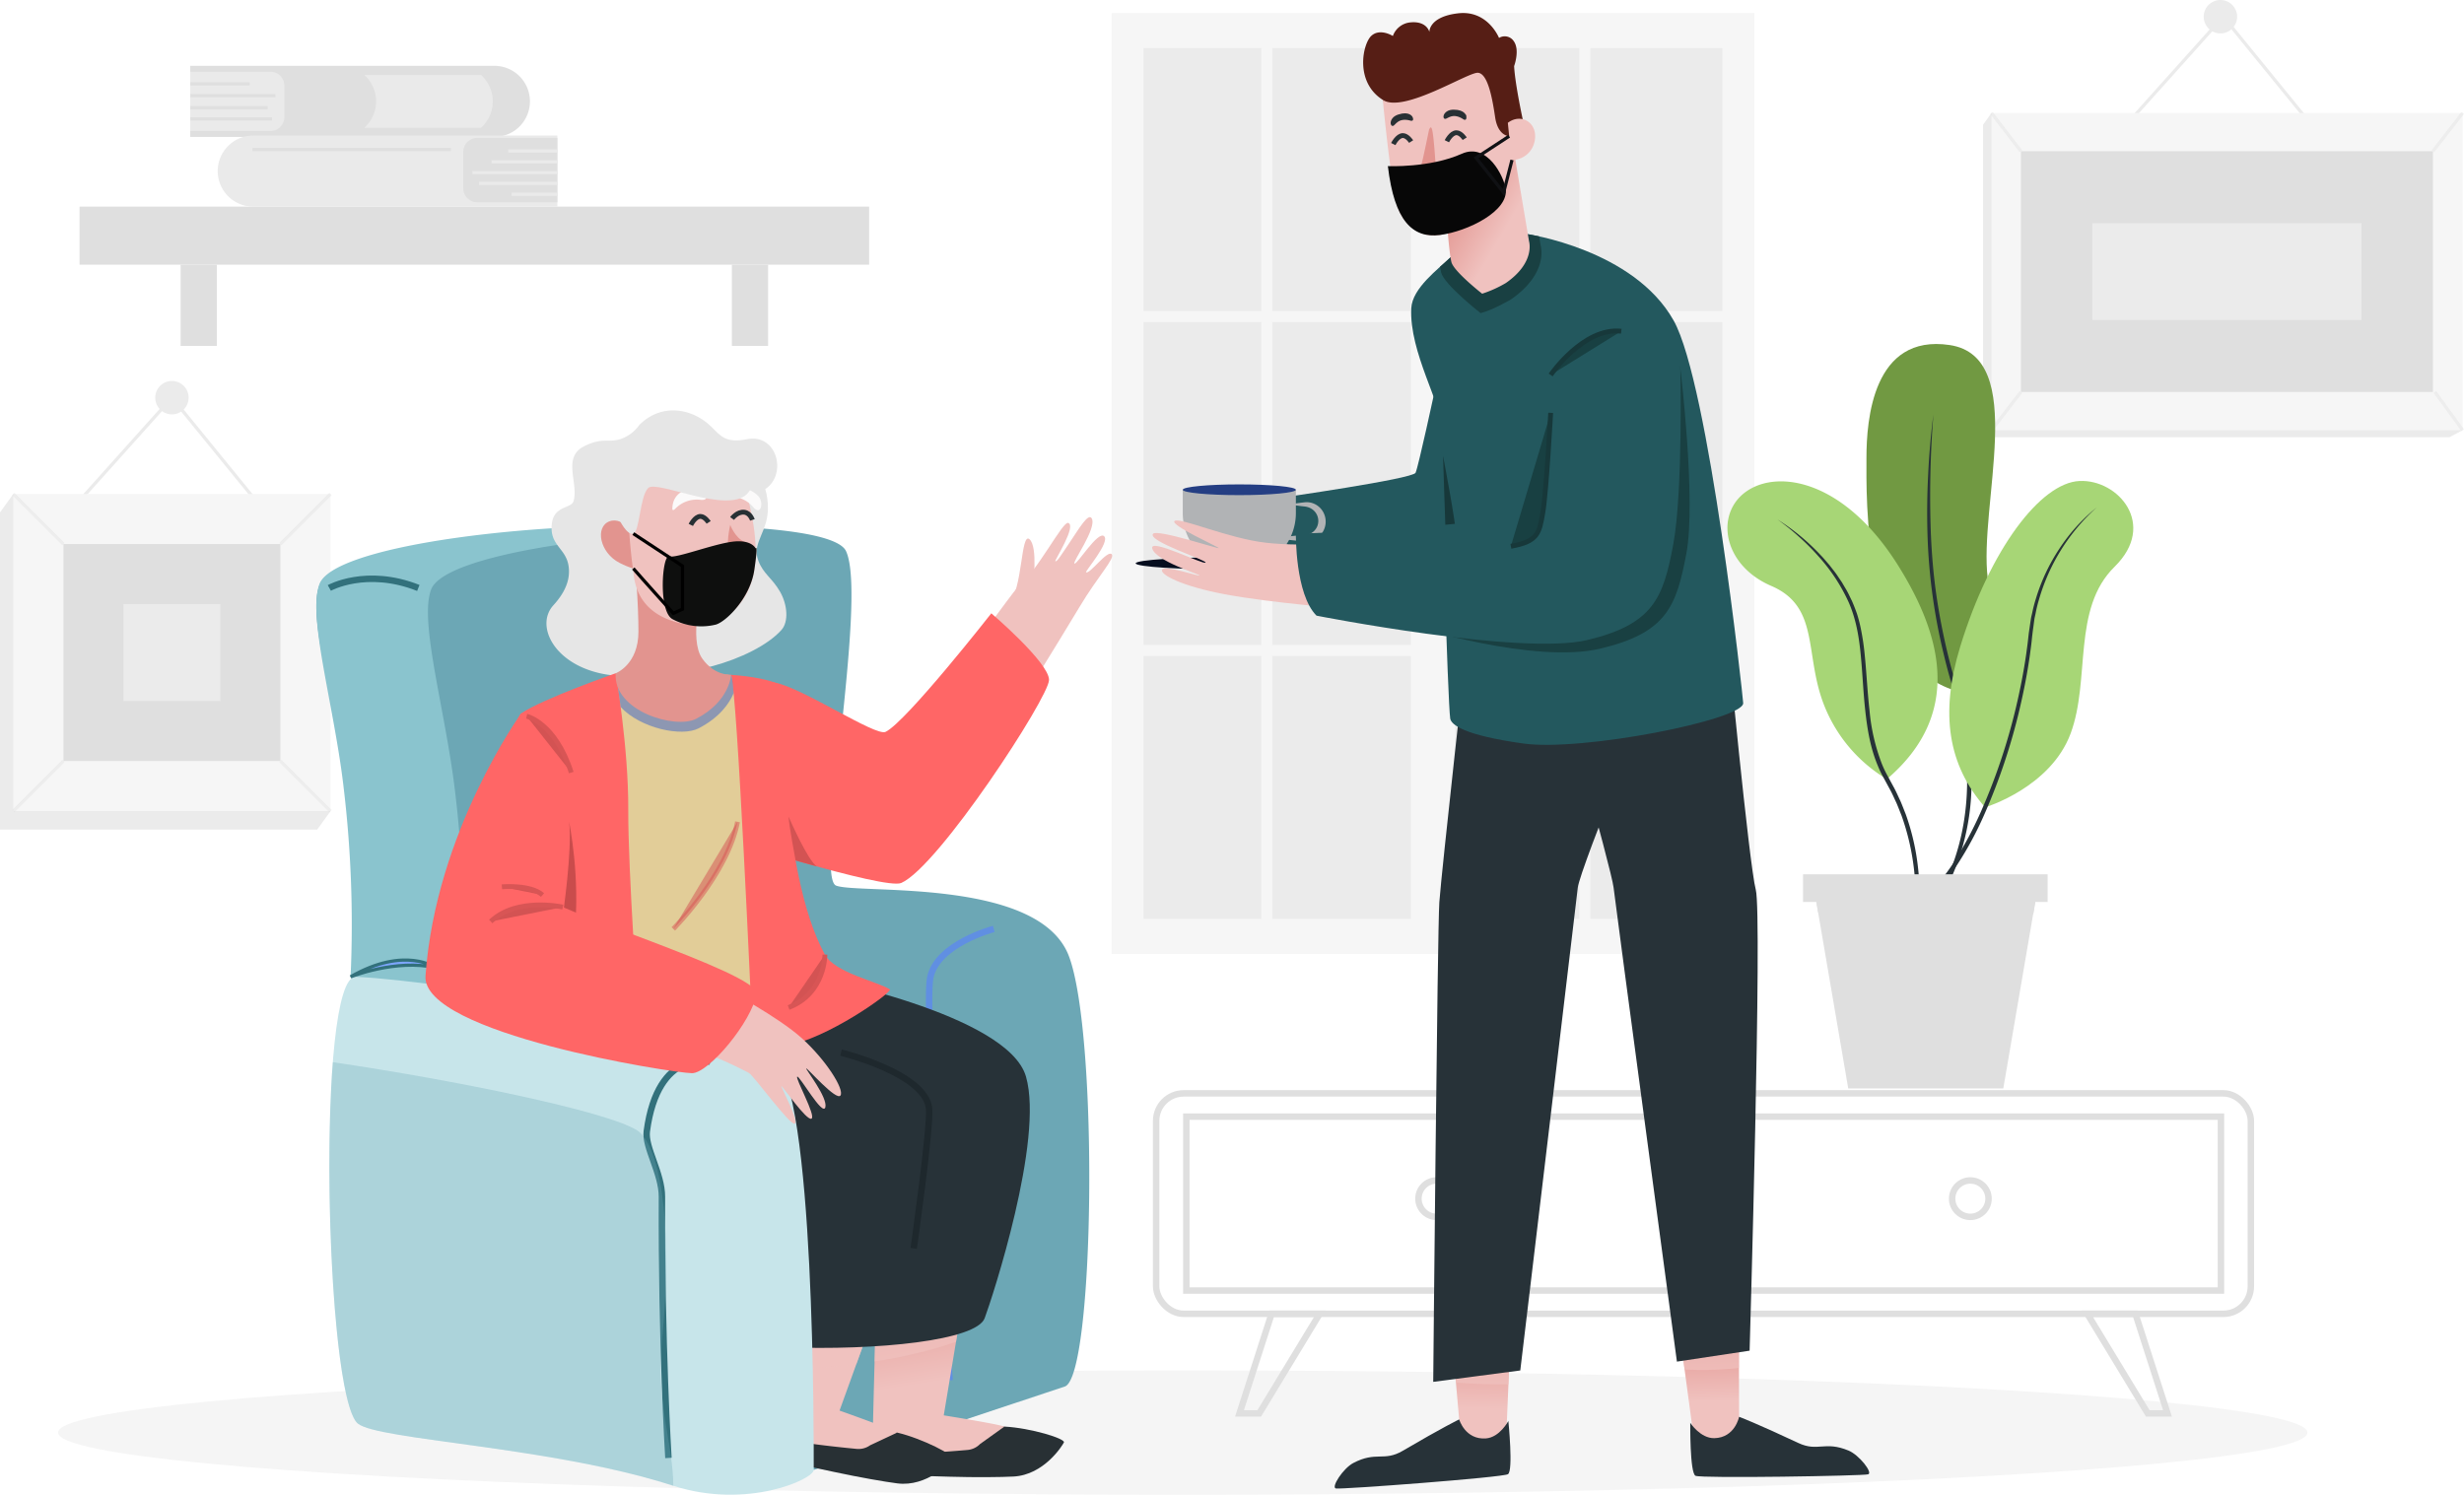 <svg xmlns="http://www.w3.org/2000/svg" xmlns:xlink="http://www.w3.org/1999/xlink" width="763.821" height="463.401" viewBox="0 0 763.821 463.401">
    <defs>
        <linearGradient id="prefix__linear-gradient" x1=".39" x2=".463" y1="-.054" y2=".59" gradientUnits="objectBoundingBox">
            <stop offset="0" stop-color="#e2948f"/>
            <stop offset="1" stop-color="#f0c2bf"/>
        </linearGradient>
        <linearGradient id="prefix__linear-gradient-2" x1="10.633" x2="11.511" y1=".596" y2=".415" xlink:href="#prefix__linear-gradient"/>
        <linearGradient id="prefix__linear-gradient-3" x1="3.823" x2="4.097" y1=".232" y2=".561" xlink:href="#prefix__linear-gradient"/>
        <linearGradient id="prefix__linear-gradient-5" x1=".506" x2=".5" y1="-.036" y2=".511" xlink:href="#prefix__linear-gradient"/>
        <linearGradient id="prefix__linear-gradient-6" x1=".486" x2=".5" y1="-.028" y2=".496" xlink:href="#prefix__linear-gradient"/>
        <linearGradient id="prefix__linear-gradient-7" x1=".308" x2=".741" y1=".048" y2=".445" xlink:href="#prefix__linear-gradient"/>
        <style>
            .prefix__cls-1,.prefix__cls-30,.prefix__cls-33,.prefix__cls-5,.prefix__cls-56,.prefix__cls-57,.prefix__cls-7{fill:none}.prefix__cls-1{stroke:#ebebeb}.prefix__cls-1,.prefix__cls-30,.prefix__cls-33,.prefix__cls-36,.prefix__cls-5,.prefix__cls-50,.prefix__cls-54,.prefix__cls-56,.prefix__cls-57,.prefix__cls-7{stroke-miterlimit:10}.prefix__cls-2{fill:#ebebeb}.prefix__cls-3{fill:#f6f6f6}.prefix__cls-4{fill:#dfdfdf}.prefix__cls-5,.prefix__cls-56,.prefix__cls-7{stroke:#dfdfdf}.prefix__cls-5{opacity:.4}.prefix__cls-33,.prefix__cls-7{stroke-width:2px}.prefix__cls-9{fill:#273238}.prefix__cls-10{fill:#a7d676}.prefix__cls-17{mix-blend-mode:multiply;isolation:isolate}.prefix__cls-15,.prefix__cls-50{fill:#283034}.prefix__cls-17,.prefix__cls-18{fill:#f0c2bf}.prefix__cls-17{opacity:.67}.prefix__cls-20{fill:#e6e6e6}.prefix__cls-21{fill:#f66}.prefix__cls-26{fill:url(#prefix__linear-gradient-3)}.prefix__cls-27{fill:#e2948f}.prefix__cls-28{fill:#fbfafa}.prefix__cls-30,.prefix__cls-50{stroke:#283034}.prefix__cls-30,.prefix__cls-36,.prefix__cls-54{stroke-width:1.5px}.prefix__cls-33{stroke:#32717c}.prefix__cls-36{fill:#d35353;stroke:#d85555}.prefix__cls-39{fill:#23585e}.prefix__cls-41{fill:#b1b3b5}.prefix__cls-47{fill:#194042}.prefix__cls-50{stroke-width:.5px}.prefix__cls-54{fill:#184042;stroke:#17383a}.prefix__cls-55{fill:#eaeaea}.prefix__cls-57{stroke:#eaeaea}
        </style>
    </defs>
    <g id="prefix__Group_492" data-name="Group 492" transform="translate(-80.056 -73.713)">
        <g id="prefix__Group_467" data-name="Group 467" transform="translate(694.787 73.713)">
            <path id="prefix__Path_1305" d="M612.2 108.744l27.675-30.866 25.925 31.831" class="prefix__cls-1" data-name="Path 1305" transform="translate(-565.418 -72.7)"/>
            <path id="prefix__Path_1306" d="M639.951 78.891a5.178 5.178 0 1 1-5.178-5.178 5.178 5.178 0 0 1 5.178 5.178z" class="prefix__cls-2" data-name="Path 1306" transform="translate(-561.19 -73.713)"/>
            <g id="prefix__Group_466" data-name="Group 466" transform="translate(0 35.031)">
                <path id="prefix__Path_1307" d="M719.162 202.408H574.567v-96.864l2.615-3.651 146.07 98.329z" class="prefix__cls-2" data-name="Path 1307" transform="translate(-574.567 -101.893)"/>
                <path id="prefix__Rectangle_368" d="M0 0H146.07V98.329H0z" class="prefix__cls-3" data-name="Rectangle 368" transform="translate(2.615)"/>
                <path id="prefix__Rectangle_369" d="M0 0H127.716V74.633H0z" class="prefix__cls-4" data-name="Rectangle 369" transform="translate(11.744 11.848)"/>
                <path id="prefix__Rectangle_370" d="M0 0H83.419V30.031H0z" class="prefix__cls-2" data-name="Rectangle 370" transform="translate(33.892 34.149)"/>
                <path id="prefix__Line_46" d="M9.129 11.848L0 0" class="prefix__cls-5" data-name="Line 46" transform="translate(2.615)"/>
                <path id="prefix__Line_47" d="M0 11.848L9.129 0" class="prefix__cls-5" data-name="Line 47" transform="translate(2.615 86.481)"/>
                <path id="prefix__Line_48" d="M0 0L8.62 11.848" class="prefix__cls-5" data-name="Line 48" transform="translate(140.065 86.481)"/>
                <path id="prefix__Line_49" d="M0 11.848L9.225 0" class="prefix__cls-5" data-name="Line 49" transform="translate(139.46)"/>
            </g>
        </g>
        <g id="prefix__Group_469" data-name="Group 469" transform="translate(80.056 191.822)">
            <path id="prefix__Path_1308" d="M100.667 203.755l27.675-30.866 25.927 31.831" class="prefix__cls-1" data-name="Path 1308" transform="translate(-75.045 -167.711)"/>
            <circle id="prefix__Ellipse_582" cx="5.178" cy="5.178" r="5.178" class="prefix__cls-2" data-name="Ellipse 582" transform="translate(48.119)"/>
            <g id="prefix__Group_468" data-name="Group 468" transform="translate(0 35.032)">
                <path id="prefix__Path_1309" d="M178.385 300.956H80.056v-98.328l4.132-5.723 98.329 98.329z" class="prefix__cls-2" data-name="Path 1309" transform="translate(-80.056 -196.904)"/>
                <path id="prefix__Rectangle_371" d="M0 0H98.329V98.329H0z" class="prefix__cls-3" data-name="Rectangle 371" transform="translate(4.132)"/>
                <path id="prefix__Rectangle_372" d="M0 0H67.258V67.258H0z" class="prefix__cls-4" data-name="Rectangle 372" transform="translate(19.667 15.535)"/>
                <path id="prefix__Rectangle_373" d="M0 0H30.031V30.031H0z" class="prefix__cls-2" data-name="Rectangle 373" transform="translate(38.281 34.149)"/>
                <path id="prefix__Line_50" d="M15.535 15.535L0 0" class="prefix__cls-5" data-name="Line 50" transform="translate(4.132)"/>
                <path id="prefix__Line_51" d="M0 15.535L15.535 0" class="prefix__cls-5" data-name="Line 51" transform="translate(4.132 82.793)"/>
                <path id="prefix__Line_52" d="M0 0L15.535 15.535" class="prefix__cls-5" data-name="Line 52" transform="translate(86.925 82.793)"/>
                <path id="prefix__Line_53" d="M0 15.535L15.535 0" class="prefix__cls-5" data-name="Line 53" transform="translate(86.925)"/>
            </g>
        </g>
        <g id="prefix__Group_491" data-name="Group 491" transform="translate(98.054 77.752)">
            <g id="prefix__Group_471" data-name="Group 471" transform="translate(326.589)">
                <path id="prefix__Rectangle_374" d="M0 0H199.254V291.709H0z" class="prefix__cls-3" data-name="Rectangle 374"/>
                <path id="prefix__Rectangle_375" d="M0 0H179.413V269.965H0z" class="prefix__cls-2" data-name="Rectangle 375" transform="translate(9.92 10.872)"/>
                <path id="prefix__Rectangle_376" d="M0 0H13.771V284.616H0z" class="prefix__cls-3" data-name="Rectangle 376" transform="translate(92.741 4.35)"/>
                <path id="prefix__Rectangle_377" d="M0 0H3.443V284.616H0z" class="prefix__cls-3" data-name="Rectangle 377" transform="translate(46.394 4.35)"/>
                <path id="prefix__Rectangle_378" d="M0 0H3.443V284.616H0z" class="prefix__cls-3" data-name="Rectangle 378" transform="translate(144.97 4.35)"/>
                <g id="prefix__Group_470" data-name="Group 470" transform="translate(.679 92.377)">
                    <path id="prefix__Rectangle_379" d="M0 0H197.896V3.443H0z" class="prefix__cls-3" data-name="Rectangle 379"/>
                    <path id="prefix__Rectangle_380" d="M0 0H197.896V3.443H0z" class="prefix__cls-3" data-name="Rectangle 380" transform="translate(0 103.512)"/>
                </g>
            </g>
            <ellipse id="prefix__Ellipse_583" cx="348.649" cy="19.271" fill="#f5f5f5" data-name="Ellipse 583" rx="348.649" ry="19.271" transform="translate(0 420.819)"/>
            <g id="prefix__Group_473" data-name="Group 473" transform="translate(340.397 334.94)">
                <rect id="prefix__Rectangle_381" width="339.353" height="68.332" class="prefix__cls-7" data-name="Rectangle 381" rx="8.511" transform="rotate(180 169.677 34.166)"/>
                <path id="prefix__Rectangle_382" d="M0 0H152.754V53.915H0z" class="prefix__cls-7" data-name="Rectangle 382" transform="rotate(180 165.042 30.562)"/>
                <path id="prefix__Rectangle_383" d="M0 0H152.666V53.915H0z" class="prefix__cls-7" data-name="Rectangle 383" transform="rotate(180 81.011 30.562)"/>
                <circle id="prefix__Ellipse_584" cx="5.644" cy="5.644" r="5.644" class="prefix__cls-7" data-name="Ellipse 584" transform="translate(246.751 26.992)"/>
                <path id="prefix__Path_1310" d="M433.774 373.757a5.644 5.644 0 1 0 5.644-5.644 5.643 5.643 0 0 0-5.644 5.644z" class="prefix__cls-7" data-name="Path 1310" transform="translate(-352.459 -341.121)"/>
                <g id="prefix__Group_472" data-name="Group 472" transform="translate(25.84 68.332)">
                    <path id="prefix__Path_1311" d="M615.48 401.368l9.944 30.875H619.3l-18.74-30.875z" class="prefix__cls-7" data-name="Path 1311" transform="translate(-337.751 -401.368)"/>
                    <path id="prefix__Path_1312" d="M399.092 401.368l-9.944 30.875h6.119l18.74-30.875z" class="prefix__cls-7" data-name="Path 1312" transform="translate(-389.148 -401.368)"/>
                </g>
            </g>
            <g id="prefix__Group_474" data-name="Group 474" transform="translate(517.496 102.611)">
                <path id="prefix__Path_1313" fill="#719942" d="M573.207 267s12.856-11.908 9.906-34.669 12.794-68.8-11.8-72.5c-23.815-3.583-25.819 23.184-25.819 34.986s-1.37 63.756 27.713 72.183z" data-name="Path 1313" transform="translate(-502.401 -159.506)"/>
                <path id="prefix__Path_1314" d="M562.569 177.063a319.51 319.51 0 0 0-.782 37.229c.277 6.2.783 12.371 1.657 18.507s2.06 12.226 3.5 18.253q1.085 4.52 2.4 8.975c.425 1.486.942 2.936 1.377 4.46q.651 2.26 1.162 4.551a98.157 98.157 0 0 1 2.414 18.591 72.944 72.944 0 0 1-7.741 36.391l-1.022-.539c5.614-11 7.854-23.489 7.436-35.81a96.785 96.785 0 0 0-2.334-18.348q-.5-2.26-1.134-4.484c-.413-1.467-.935-2.949-1.362-4.453q-1.322-4.494-2.393-9.046a178.917 178.917 0 0 1-5.015-37.01q-.276-9.344.209-18.676.438-9.329 1.628-18.591z" class="prefix__cls-9" data-name="Path 1314" transform="translate(-498.718 -155.237)"/>
                <path id="prefix__Path_1315" d="M577.246 294.848s20.245-6.064 26.5-22.862.351-38.692 13.652-51.739 1.115-27.154-10.917-26.573-27.71 21.175-36.937 51.316c-6.419 20.983-3.679 36.896 7.702 49.858z" class="prefix__cls-10" data-name="Path 1315" transform="translate(-497.376 -151.204)"/>
                <path id="prefix__Path_1316" d="M560.242 286.086a46.61 46.61 0 0 1-19.35-22.681c-6.361-15.879-1.267-30.689-16.461-37.219s-17.589-22.621-7.548-29.434 30.516-3.138 47.008 23.337c13.133 21.085 20.169 45.711-3.649 65.997z" class="prefix__cls-10" data-name="Path 1316" transform="translate(-510.826 -151.177)"/>
                <path id="prefix__Path_1317" d="M613.733 200.29a61.066 61.066 0 0 0-17.895 28.651 39.73 39.73 0 0 0-1.006 4.138c-.135.7-.328 1.384-.415 2.088l-.28 2.112q-.3 2.1-.515 4.258c-.143 1.432-.358 2.854-.537 4.283-.8 5.7-1.9 11.351-3.216 16.95a187.47 187.47 0 0 1-10.947 32.69 107.479 107.479 0 0 1-8.175 15.232 58.785 58.785 0 0 1-5.243 6.924 27 27 0 0 1-6.714 5.631l-.552-1.014a25.889 25.889 0 0 0 6.352-5.43 57.639 57.639 0 0 0 5.076-6.817 117.079 117.079 0 0 0 8.057-15.065 186.119 186.119 0 0 0 10.96-32.434c1.325-5.56 2.429-11.174 3.241-16.832.182-1.416.4-2.829.545-4.25l.24-2.128.314-2.148.318-2.147c.1-.717.3-1.415.453-2.122a41.17 41.17 0 0 1 1.085-4.2 58.717 58.717 0 0 1 7.328-15.626 55.668 55.668 0 0 1 11.526-12.744z" class="prefix__cls-9" data-name="Path 1317" transform="translate(-499.299 -149.591)"/>
                <path id="prefix__Path_1318" d="M523.281 203.257a66.943 66.943 0 0 1 13.3 10.958c1.019 1.024 1.919 2.157 2.879 3.238.863 1.161 1.813 2.259 2.592 3.482l1.218 1.8 1.1 1.875c.776 1.229 1.345 2.572 2 3.867.581 1.33 1.114 2.69 1.592 4.064a43.159 43.159 0 0 1 1.109 4.219 75.215 75.215 0 0 1 1.288 8.58c.582 5.737.83 11.478 1.486 17.154a60.611 60.611 0 0 0 3.825 16.54 32.008 32.008 0 0 0 1.824 3.806l2.062 3.808c.68 1.28 1.247 2.618 1.875 3.926.574 1.33 1.082 2.69 1.623 4.035a72.695 72.695 0 0 1 3.856 16.914 65.36 65.36 0 0 1-.388 17.348l-1.135-.213a64.177 64.177 0 0 0 .237-17 74.973 74.973 0 0 0-3.854-16.586c-.533-1.316-1.031-2.649-1.595-3.953-.617-1.279-1.171-2.591-1.839-3.845l-2.044-3.764a33.508 33.508 0 0 1-1.9-3.952c-2.274-5.405-3.231-11.2-3.861-16.921-.63-5.739-.848-11.486-1.395-17.179-.53-5.686-1.464-11.347-3.767-16.541a55.2 55.2 0 0 0-9.342-14.207 71.365 71.365 0 0 0-6.05-6.075 69.69 69.69 0 0 0-6.696-5.378z" class="prefix__cls-9" data-name="Path 1318" transform="translate(-507.798 -148.869)"/>
                <path id="prefix__Path_1319" d="M602.369 292.678h-70.4l11.16 65.244H591.2z" class="prefix__cls-4" data-name="Path 1319" transform="translate(-505.685 -127.13)"/>
                <path id="prefix__Path_1320" fill="#dfdfdf" d="M602.366 292.686l-1.885 11.261-66.664-.563-1.842-10.7z" data-name="Path 1320" transform="translate(-505.684 -127.128)" style="mix-blend-mode:multiply;isolation:isolate"/>
                <path id="prefix__Rectangle_384" d="M0 0H75.832V8.585H0z" class="prefix__cls-4" data-name="Rectangle 384" transform="rotate(180 49.63 86.494)"/>
            </g>
            <g id="prefix__Group_483" data-name="Group 483" transform="translate(80.063)">
                <g id="prefix__Group_479" data-name="Group 479" transform="translate(0 123.201)">
                    <path id="prefix__Path_1321" fill="#6ca7b5" d="M171.2 344.676a310.4 310.4 0 0 0-2.657-59.9c-3.548-25.156-12.833-52.126-8.446-61.937 7.781-17.4 156.127-24.934 163.037-10.147s-10.009 100.983-3.071 103.708 62.973-2.649 72.187 21.921 7.921 130.3-1.293 133.376-77.831 25.858-77.831 25.858z" data-name="Path 1321" transform="translate(-158.94 -169.081)"/>
                    <path id="prefix__Path_1322" fill="#8ac4ce" d="M169.557 344.675l9.051 11.255h33.221l-7.671-9.537a357.863 357.863 0 0 0-2.3-59.9c-3.073-25.157-11.116-52.127-7.316-61.938 4.065-10.494 52.411-17.4 91.467-17.982-35.506-5.427-120.615 2.188-126.069 16.265-3.8 9.811 4.243 36.781 7.317 61.937a358.024 358.024 0 0 1 2.3 59.9z" data-name="Path 1322" transform="translate(-158.94 -169.08)"/>
                    <path id="prefix__Path_1323" fill="none" stroke="#608fe2" stroke-miterlimit="10" stroke-width="2px" d="M331.8 305.377s-17.573 4.585-19.7 15.106 6 124.848 6 124.848" data-name="Path 1323" transform="translate(-121.793 -144.634)"/>
                    <g id="prefix__Group_475" data-name="Group 475" transform="translate(171.37 267.812)">
                        <path id="prefix__Path_1324" d="M297.82 436.537s-1.024 4.7-1.024 5.727c0 2.279 13.148 2.432 24.959 2.775 8.09.234 16.034.153 19.831-.055 9.342-.512 15.006-9.417 15.581-10.569s-10.29-4.5-18.446-4.912c-10.563-.533-40.901 7.034-40.901 7.034z" class="prefix__cls-15" data-name="Path 1324" transform="translate(-296.796 -382.276)"/>
                        <path id="prefix__Path_1325" fill="url(#prefix__linear-gradient)" d="M327.006 391.507l-7.286 43.744s16.6 2.65 18.8 3.483l-7.544 5.4a6.205 6.205 0 0 1-3.9 1.846c-7.291.635-29.459 2.358-29.459-.209 0-3.07 1.374-54.26 1.374-54.26z" data-name="Path 1325" transform="translate(-296.596 -391.507)"/>
                        <path id="prefix__Path_1326" d="M326.877 391.507h-28.012s-.365 13.493-.715 27.038a143.515 143.515 0 0 0 25.236-6.083z" class="prefix__cls-17" data-name="Path 1326" transform="translate(-296.467 -391.507)"/>
                    </g>
                    <g id="prefix__Group_476" data-name="Group 476" transform="translate(136.504 263.306)">
                        <path id="prefix__Path_1327" d="M270.8 430.758s-1.856 4.433-2.042 5.447c-.411 2.241 12.492 4.767 24.047 7.24 7.915 1.693 15.741 3.049 19.514 3.532 9.281 1.185 16.46-6.55 17.234-7.578s-9.307-6.286-17.254-8.166c-10.293-2.433-41.499-.475-41.499-.475z" class="prefix__cls-15" data-name="Path 1327" transform="translate(-268.748 -377.64)"/>
                        <path id="prefix__Path_1328" d="M309.11 392.945l-15.073 41.706s15.85 5.608 17.862 6.823l-8.4 3.944a6.192 6.192 0 0 1-4.166 1.11c-7.286-.691-29.4-3-28.937-5.529.554-3.021 11.159-53.118 11.159-53.118z" class="prefix__cls-18" data-name="Path 1328" transform="translate(-268.348 -387.882)"/>
                        <path id="prefix__Path_1329" d="M308.336 392.945l-27.55-5.063s-4 18.872-7.209 34.148a232.282 232.282 0 0 0 24.9-1.8z" class="prefix__cls-17" data-name="Path 1329" transform="translate(-267.574 -387.882)"/>
                    </g>
                    <path id="prefix__Path_1330" d="M299.565 320.942s60.822 11.519 66.435 31.111-10.461 68.586-12.813 74.876c-5.108 13.657-120.651 13.194-122.383-8.584-.549-6.913-9.945-60.546-13.463-66.293s-9.714-35.1 0-47.211 82.224 16.101 82.224 16.101z" class="prefix__cls-9" data-name="Path 1330" transform="translate(-146.008 -145.498)"/>
                    <path id="prefix__Path_1331" fill="none" stroke="#1e282d" stroke-miterlimit="10" stroke-width="2px" d="M289.784 336.229s26.143 6.38 27.295 17.316c.592 5.616-4.769 43.382-4.769 43.382" data-name="Path 1331" transform="translate(-127.131 -137.133)"/>
                    <g id="prefix__Group_478" data-name="Group 478" transform="translate(193.187 33.073)">
                        <g id="prefix__Group_477" data-name="Group 477">
                            <path id="prefix__Path_1332" d="M333.47 270.078s18.54-29.937 24.23-39.478 11.128-15.173 10.051-16.4c-1.336-1.524-6.927 6.395-7.983 5.552-.337-.27 7.554-9.351 5.6-11.149-1.916-1.765-8.308 8.754-9.174 8.472s7.035-10.974 5.335-14c-1.043-1.861-3.982 3.245-6.751 7.334-2.61 3.854-4 6.2-4.536 5.945-.334-.158 6.749-11.1 3.959-11.88-1.715-.48-9.371 14.786-15.863 20.283-1.319 1.118-16.73 23.06-23.99 31.1z" class="prefix__cls-18" data-name="Path 1332" transform="translate(-314.346 -202.675)"/>
                        </g>
                        <path id="prefix__Path_1333" d="M339.267 222.941s1.661-12.325-1.063-14.708-2.121 15.993-6.372 19.59 7.435-4.882 7.435-4.882z" class="prefix__cls-18" data-name="Path 1333" transform="translate(-310.321 -201.375)"/>
                    </g>
                    <path id="prefix__Path_1334" d="M241.779 200.853s23.114 1.125 36.7 1.125 11.379-19.237 0-16.98c-7.086 1.406-8.339-1.417-11.634-4.411-5.662-5.141-14.9-6.847-21.743 0a11.609 11.609 0 0 1-5.974 4.413c-3.778 1.11-5.531-.615-11.085 2.159-6.964 3.479-1.669 11.5-3.332 17.06-.685 2.295-5.983 1.346-6.7 6.843-.89 6.84 4.343 7.609 5.17 13.239.506 3.456-.4 7.457-4.7 12.164-7.613 8.334 5.236 26.906 33.657 20.755 22.981-4.976-10.359-56.367-10.359-56.367z" class="prefix__cls-20" data-name="Path 1334" transform="translate(-144.989 -176.069)"/>
                    <path id="prefix__Path_1335" d="M242.77 241.62s-22.457 7.824-29.268 12.409c-4.934 3.32-17.657 103.066-17.657 103.066s65.264 4.8 99.5 0c12.462-1.749 33.564-16.762 32.382-17.487-4.046-2.478-17.041-5.174-20.1-10.758-14.486-26.415-12.545-83.288-15.6-84.372-5.549-1.969-13.511-2.356-13.511-2.356z" class="prefix__cls-21" data-name="Path 1335" transform="translate(-149.968 -160.133)"/>
                    <path id="prefix__Path_1336" fill="#c94c4c" d="M220.4 307.777s3.007-20.475 1.952-29.114c0 0 3.62 17.468 1.631 34.936z" data-name="Path 1336" transform="translate(-143.998 -151.128)"/>
                    <path id="prefix__Path_1337" d="M273.593 191.172s4.729 1.123 5.344 10.124c.593 8.693-5.18 11.812-2.93 17.724 1.556 4.09 4.3 5.342 6.749 9.625 2.337 4.094 2.638 9.323.423 11.8-8.637 9.654-34.452 16.449-41.328 11.373s31.742-60.646 31.742-60.646z" class="prefix__cls-20" data-name="Path 1337" transform="translate(-138.983 -172.398)"/>
                    <path id="prefix__Path_1338" d="M276.481 248.112c8.766 1.663 31.311 16.807 34.4 15.314 6.427-3.109 32.79-36.755 32.79-36.755s17.888 15.268 17.888 20.643-34.3 57.962-45.815 62.955c-5.079 2.2-55.973-13.97-55.973-13.97s8.644-49.718 16.71-48.187z" class="prefix__cls-21" data-name="Path 1338" transform="translate(-134.428 -163.768)"/>
                    <path id="prefix__Path_1339" fill="#e2cd98" d="M233.593 241.62s3.975 22.958 3.892 42.154 3.138 63.684 3.138 63.684v23.082l35.18-20.956s-4.544-103.594-6.47-107.462z" data-name="Path 1339" transform="translate(-140.791 -160.133)"/>
                    <path id="prefix__Path_1340" fill="#3862cc" d="M259.287 258.693c6.564-3.4 9.526-7.756 10.86-10.908-.179-1.856-.316-4.621-.824-5.664-1.014-.167-2.095.814-3.6-.05l-31.7-.446c-.133.1-.261.2-.388.293.178 1.053.8 4.867 1.5 10.182 6.193 6.645 18.951 9.29 24.152 6.593z" data-name="Path 1340" opacity="0.5" transform="translate(-140.781 -160.132)"/>
                    <path id="prefix__Path_1342" fill="url(#prefix__linear-gradient-2)" d="M241.554 209.24s-4.444-7.174-9-5.461-3.052 9.743 3.159 12.9 8.835 2.088 8.835 2.088z" data-name="Path 1342" transform="translate(-141.685 -169.397)"/>
                    <path id="prefix__Path_1343" d="M240.648 236.908c0-7.786-.835-21.635-2.09-29.027h3.962l17.9 15.963s-4.212 15.416 0 21.415c3.782 5.388 8.922 5.066 8.922 5.066s-.27 8.16-10.8 13.617c-6.451 3.345-25.786-2.4-24.943-14.119.001-.001 7.049-2.636 7.049-12.915z" class="prefix__cls-26" data-name="Path 1343" transform="translate(-140.796 -168.336)"/>
                    <path id="prefix__Path_1344" d="M240.648 236.908c0-7.786-.835-21.635-2.09-29.027h3.962l17.9 15.963s-4.212 15.416 0 21.415c3.782 5.388 8.922 5.066 8.922 5.066s-.27 8.16-10.8 13.617c-6.451 3.345-25.786-2.4-24.943-14.119.001-.001 7.049-2.636 7.049-12.915z" class="prefix__cls-26" data-name="Path 1344" transform="translate(-140.796 -168.336)"/>
                    <path id="prefix__Path_1345" d="M255.773 183.861a20.709 20.709 0 0 1 16.857 13.268 29.658 29.658 0 0 1 .891 2.955c3.052 12.366 7.441 33.247-11.725 40.8 0 0-21.915 1.867-23.45-16.383 0 0-2.088-13.733-1.527-25.538 0 0 .884-15.1 18.952-15.1z" class="prefix__cls-18" data-name="Path 1345" transform="translate(-140.03 -174.175)"/>
                    <path id="prefix__Path_1346" d="M262.287 204.62s1.553 4.122 4.444 5.247-2.838 3.586-4.444 2.676 0-7.923 0-7.923z" class="prefix__cls-27" data-name="Path 1346" transform="translate(-133.989 -169.128)"/>
                    <path id="prefix__Path_1347" d="M256.5 199.078c3.5.374 1.242-3.463-1.391-3.588-2.838-.133-7.389 1.285-7.389 6.426 0 0 .04.774.86-.046a9.276 9.276 0 0 1 7.92-2.792z" class="prefix__cls-28" data-name="Path 1347" transform="translate(-137.357 -171.35)"/>
                    <path id="prefix__Path_1348" d="M269.631 201.449c2.313 2.655 3.266-1.694 1.418-3.576-1.99-2.027-6.291-4.082-9.786-.313 0 0-.5.6.661.552a9.277 9.277 0 0 1 7.707 3.337z" class="prefix__cls-28" data-name="Path 1348" transform="translate(-134.09 -171.356)"/>
                    <path id="prefix__Path_1349" d="M232.689 197.264l2.249 11.3s2.327 4.931 4.327 4.327 2.013-11.541 4.613-14.14 24.341 8.135 30.624 1.853-4.417-19.93-17.842-18.8-23.971 9.414-23.971 15.46z" class="prefix__cls-20" data-name="Path 1349" transform="translate(-141.011 -174.693)"/>
                    <path id="prefix__Path_1350" fill="#0e0f0e" d="M274.126 210.92s-1.293-2.985-7.648-2.024-17.034 5.127-19.171 4.485-3.462 16.874.992 19.437a18.99 18.99 0 0 0 13.513 1.708c3.223-.961 10.606-8.267 11.882-16.845s.432-6.761.432-6.761z" data-name="Path 1350" transform="translate(-137.938 -168.135)"/>
                    <path id="prefix__Path_1351" d="M252.325 205.135s1.3-2.642 2.978-2.633c1.365.006 2.55 1.856 2.55 1.856" class="prefix__cls-30" data-name="Path 1351" transform="translate(-136.237 -169.643)"/>
                    <path id="prefix__Path_1352" d="M262.612 203.4s1.61-2.21 3.82-1.932c1.778.224 2.478 2.379 2.478 2.379" class="prefix__cls-30" data-name="Path 1352" transform="translate(-133.736 -169.9)"/>
                    <path id="prefix__Path_1353" fill="none" stroke="#000" stroke-miterlimit="10" d="M237.979 206.795l15.253 10.042v13.385l-2.849 1.282s-10.418-11.563-12.4-13.9" data-name="Path 1353" transform="translate(-139.725 -168.6)"/>
                    <path id="prefix__Path_1354" fill="#c7e5ea" d="M170.409 317.324c29.749 1.395 116.37 16.733 129.385 25.1s12.544 120.34 12.544 127.778c0 2.848-20.643 12.328-43.529 4.913-37.509-12.154-91.471-14.115-97.781-19.274-10.228-8.367-13.028-139.098-.619-138.517z" data-name="Path 1354" transform="translate(-158.152 -141.73)"/>
                    <path id="prefix__Path_1355" d="M261.058 338.55s-16.225-4.422-19.7 21.574c-.665 4.986 4.721 13.023 4.689 20.316-.2 45.32 2.016 80.959 2.016 80.959" class="prefix__cls-33" data-name="Path 1355" transform="translate(-138.916 -136.638)"/>
                    <path id="prefix__Path_1356" d="M263.859 320.445s15.95 8.413 23.424 15.147 13.215 15.812 12 17.747-10.46-8.725-10.635-8.375 6.692 8.969 5.935 12.03-8.043-9.936-8.718-9.46 5.892 12.154 4.424 13.005-9.193-10.385-9.343-10.085 5.616 11 4.133 11.631-12.808-15.032-14.209-15.732-14.818-7.884-20.822-7.547z" class="prefix__cls-18" data-name="Path 1356" transform="translate(-136.791 -140.97)"/>
                    <path id="prefix__Path_1357" fill="#7da6fc" stroke="#32717c" stroke-miterlimit="10" d="M167.481 318.34s14.084-5.638 26.369-2.822c0 0-9.483-6.897-26.369 2.822z" data-name="Path 1357" transform="translate(-156.863 -142.745)"/>
                    <path id="prefix__Path_1358" d="M215.859 251.6s-26.548 36.647-29.694 81.425c-1.256 17.877 76.76 30.133 82.608 30.155 5.225.02 18.563-16.025 20.013-24.617 1.091-6.464-67.215-27.086-66.341-30.623 4.096-16.56-6.586-56.34-6.586-56.34z" class="prefix__cls-21" data-name="Path 1358" transform="translate(-152.325 -157.707)"/>
                    <path id="prefix__Path_1359" fill="#d35353" d="M278.871 290.969s-2.159-11.418-2.159-13.593c0 0 5.958 13.774 8.8 15.461z" data-name="Path 1359" transform="translate(-130.308 -151.441)"/>
                    <path id="prefix__Path_1360" d="M211.393 252.334s8.83 1.921 13.821 17.469" class="prefix__cls-36" data-name="Path 1360" transform="translate(-146.188 -157.529)"/>
                    <path id="prefix__Path_1361" fill="#d35353" stroke="#d85555" stroke-miterlimit="10" stroke-width="1.5px" d="M247.957 311.871s16.736-16.765 19.906-33.208" data-name="Path 1361" opacity="0.5" transform="translate(-137.299 -151.128)"/>
                    <path id="prefix__Path_1362" d="M224.768 300.063s-14.27-3.214-22.331 4.465" class="prefix__cls-36" data-name="Path 1362" transform="translate(-148.365 -146.088)"/>
                    <path id="prefix__Path_1363" d="M205.216 294.893s8.82-.794 12.594 2.545" class="prefix__cls-36" data-name="Path 1363" transform="translate(-147.69 -147.202)"/>
                    <path id="prefix__Path_1364" d="M287.962 311.791s.143 12.055-11.25 16.394" class="prefix__cls-36" data-name="Path 1364" transform="translate(-130.308 -143.074)"/>
                    <path id="prefix__Path_1365" fill="#6ca7b5" d="M257.67 359.806c-9.415-6.053-57.351-15.754-94.409-21.185-3.008 38.519.508 106.1 7.768 112.043 1.576 1.29 6.132 2.381 12.665 3.479 1.5.252 3.1.506 4.8.761 20.464 3.089 54.338 6.616 80.32 15.034.446.144-.444-.132 0 0-.14-13.588-5.4-25.751-3.542-44.67 3.939-40.156-1.521-61.552-7.602-65.462z" data-name="Path 1365" transform="translate(-158.151 -136.552)" style="mix-blend-mode:multiply;isolation:isolate" opacity="0.3"/>
                    <path id="prefix__Path_1366" d="M162.182 220.9s11.456-6.4 27.582 0" class="prefix__cls-33" data-name="Path 1366" transform="translate(-158.152 -165.862)"/>
                </g>
                <g id="prefix__Group_482" data-name="Group 482" transform="translate(253.997)">
                    <path id="prefix__Path_1367" d="M447.469 175.537s-5.1 23.623-5.969 25.542-42.558 7.851-42.558 7.851-1.372 9.106 0 13.3 62.368.431 62.368.431 6.57-70.306-11.135-69.952c-5.746.112-2.706 22.828-2.706 22.828z" class="prefix__cls-39" data-name="Path 1367" transform="translate(-354.739 -58.548)"/>
                    <path id="prefix__Path_1368" fill="#050d1e" d="M425.715 214.589c0 1.078-13.98 1.952-31.226 1.952s-31.226-.874-31.226-1.952 13.98-1.952 31.226-1.952 31.226.874 31.226 1.952z" data-name="Path 1368" transform="translate(-363.264 -43.978)"/>
                    <path id="prefix__Path_1369" d="M402.5 199.645c1.228-.254 2.458-.405 3.686-.563l.921-.1a6.448 6.448 0 0 1 1.04-.006 5.732 5.732 0 0 1 2.047.579 5.955 5.955 0 0 1 2.9 3.17 6.088 6.088 0 0 1-4.972 8.309 6.446 6.446 0 0 1-1.074.037l-.921-.067a59.392 59.392 0 0 1-7.37-.9 59.633 59.633 0 0 1 7.37-.9l.921-.068a5.119 5.119 0 0 0 .762-.1 4.386 4.386 0 0 0 3.159-2.736 4.413 4.413 0 0 0-1.667-5.186 4.794 4.794 0 0 0-1.4-.65 5.118 5.118 0 0 0-.793-.162l-.921-.1c-1.234-.151-2.463-.302-3.688-.557z" class="prefix__cls-41" data-name="Path 1369" transform="translate(-354.636 -47.303)"/>
                    <path id="prefix__Path_1370" d="M410.064 195.857v7.23a17.532 17.532 0 0 1-17.532 17.533A17.533 17.533 0 0 1 375 203.087v-7.23z" class="prefix__cls-41" data-name="Path 1370" transform="translate(-360.411 -48.058)"/>
                    <ellipse id="prefix__Ellipse_585" cx="17.532" cy="1.664" fill="#243e83" data-name="Ellipse 585" rx="17.532" ry="1.664" transform="translate(14.589 146.135)"/>
                    <path id="prefix__Path_1371" d="M428.349 230.968s-24.049-1.855-38.549-4.588c-12.946-2.439-20.112-6.038-19.344-7.622.741-1.53 11.6 2.209 11.573 1.807s-13.749-4.558-14.645-8.421c-.757-3.262 15.986 5.2 16.525 4.438s-18.092-6.633-16.269-8.937c1.227-1.551 20.4 4.777 20.383 4.433s-15.2-7.1-13.721-8.4 16.725 5.435 28.291 6.731c12.43 1.392 26.448.1 34.026-3.167z" class="prefix__cls-18" data-name="Path 1371" transform="translate(-362.268 -46.197)"/>
                    <g id="prefix__Group_480" data-name="Group 480" transform="translate(61.691 410.019)">
                        <path id="prefix__Path_1372" fill="url(#prefix__linear-gradient-5)" d="M465.157 406.8l-1.576 37.239s-37.45 6.748-41.142 6.51 20.982-9.736 11.278-5.165c-.95.446 15-11.33 15.617-11.6l-2.361-26.635z" data-name="Path 1372" transform="translate(-410.661 -406.796)"/>
                        <path id="prefix__Path_1373" d="M466.721 428.192s-2.666 5.094-6.97 5.408c-6.441.469-8.277-5.895-8.277-5.895s-5.061 2.432-17.532 9.753c-5.8 3.406-8.177.025-15.289 3.764-3.176 1.671-6.954 7.536-5.405 7.892s51.649-3.406 53.348-4.428.125-16.494.125-16.494z" class="prefix__cls-9" data-name="Path 1373" transform="translate(-412.89 -401.713)"/>
                        <path id="prefix__Path_1374" fill="none" d="M440.583 420.312s19.579 1.827 33.977 0l32.633-2.98s15.346-.767 29.556-7.1" data-name="Path 1374" transform="translate(-406.158 -405.961)"/>
                        <path id="prefix__Path_1375" d="M442.1 407.142l1.263 14.252c3.534.247 9.645.587 16.28.563l.641-15.161z" class="prefix__cls-17" data-name="Path 1375" transform="translate(-405.789 -406.796)"/>
                    </g>
                    <g id="prefix__Group_481" data-name="Group 481" transform="translate(168.834 409.455)">
                        <path id="prefix__Path_1376" fill="url(#prefix__linear-gradient-6)" d="M499.08 407.656l4.969 36.939s37.909 3.3 41.563 2.729-21.783-7.781-11.7-4.115c.987.359-15.974-9.913-16.61-10.128l-.08-26.739z" data-name="Path 1376" transform="translate(-499.08 -406.342)"/>
                        <path id="prefix__Path_1377" d="M501.558 428.93s3.12 4.828 7.434 4.749c6.458-.122 7.7-6.626 7.7-6.626s5.262 1.959 18.348 8.112c6.089 2.863 8.146-.721 15.569 2.354 3.315 1.374 7.613 6.868 6.1 7.365s-51.743 1.321-53.529.459-1.622-16.413-1.622-16.413z" class="prefix__cls-9" data-name="Path 1377" transform="translate(-498.479 -401.307)"/>
                        <path id="prefix__Path_1378" d="M517.252 416.949l-.031-10.607-18.141 1.314 1.313 9.753a103.8 103.8 0 0 0 16.859-.46z" class="prefix__cls-17" data-name="Path 1378" transform="translate(-499.08 -406.342)"/>
                    </g>
                    <path id="prefix__Path_1379" d="M521.333 231.618s6.858 71.778 8.926 79.538-1.911 142.908-1.911 142.908l-22.534 3.395s-18.984-141.13-19.63-146.949-19.169-71.132-19.169-71.132z" class="prefix__cls-9" data-name="Path 1379" transform="translate(-338.041 -39.364)"/>
                    <path id="prefix__Path_1380" d="M448.276 231.618s-8.186 73.233-8.926 83.426c-.581 8.011-1.893 148.689-1.893 148.689l26.985-3.528s17.182-143.877 17.829-149.7 27.25-71.132 27.25-71.132z" class="prefix__cls-9" data-name="Path 1380" transform="translate(-345.227 -39.364)"/>
                    <path id="prefix__Path_1381" d="M467.741 132.068s33.159 4.688 45.595 26.855c10.941 19.5 21.543 117.24 21.547 118.6.011 5.124-49.839 15.089-68.237 12.5s-22.3-5.8-22.589-7.759c-.741-4.98-3.021-79.474-2.629-89.821.269-7.113-10.143-23.737-9.436-37.391.322-6.207 8.365-12.118 12.182-15.756z" class="prefix__cls-39" data-name="Path 1381" transform="translate(-346.564 -63.565)"/>
                    <path id="prefix__Path_1382" fill="#17383a" d="M440.937 218.754l-1.031-31.354s4.057 21.045 4.152 25.516-3.121 5.838-3.121 5.838z" data-name="Path 1382" transform="translate(-344.632 -50.114)"/>
                    <path id="prefix__Path_1383" d="M485.075 173.279s-1.5 29.754-3.543 37.432-57.389 9.06-57.389 9.06 3.424 20.245 10.078 26.9c0 0 37.751 11.951 58.34 7.04s23.547-13.182 26.619-29.562-1.882-57.425-1.882-57.425-5.725-9.377-21.082-5.281-11.141 11.836-11.141 11.836z" class="prefix__cls-47" data-name="Path 1383" transform="translate(-348.464 -56.676)"/>
                    <path id="prefix__Path_1384" d="M486.07 171.73s-1.5 29.754-3.543 37.431-79.32 10.068-79.32 10.068-.256 18.726 6.4 25.381c0 0 63.361 12.462 83.951 7.551s23.542-13.182 26.617-29.561 2.213-54.773 2.213-54.773-6.82-15.357-22.177-11.261-14.141 15.164-14.141 15.164z" class="prefix__cls-39" data-name="Path 1384" transform="translate(-353.554 -57.779)"/>
                    <path id="prefix__Path_1385" d="M451.728 156.6c3.832-.953 9.43-4.258 9.43-4.258 11.848-8.219 9.213-16.587 9.213-16.587l-.495-2.946c-2.415-.53-3.885-.74-3.885-.74l-23.567 7.231c-.905.861-2.049 1.855-3.268 2.945.111.682.226 1.288.344 1.769.915 3.727 12.228 12.586 12.228 12.586z" class="prefix__cls-47" data-name="Path 1385" transform="translate(-344.814 -63.565)"/>
                    <path id="prefix__Path_1386" fill="#561e15" d="M469.653 110.867s-2.572-11.626-2.873-17.45c0 0 1.837-4.929-.075-7.672a3.352 3.352 0 0 0-4.6-1.059s-3.45-8.686-12.648-7.636-8.945 5.785-8.945 5.785-.732-3.443-5.826-2.975a6.366 6.366 0 0 0-5.491 4.22s-3.959-2.517-6.662-.058-5.251 14.349 3.56 19.877c.307 1.959 3.808 1.12 3.808 1.12l27.76-2.74 4.178 12.363 3.467 2.062z" data-name="Path 1386" transform="translate(-349.474 -76.962)"/>
                    <path id="prefix__Path_1387" fill="url(#prefix__linear-gradient-7)" d="M461.808 112.348l4.5 26.78s2.055 6.521-7.18 12.928a36.3 36.3 0 0 1-7.351 3.319s-8.816-6.9-9.53-9.808-1.289-11.42-1.289-11.42z" data-name="Path 1387" transform="translate(-344.377 -68.359)"/>
                    <path id="prefix__Path_1388" d="M424.9 100.279c-.076-.5 2.487 26.527 4.54 33.151 1.443 4.659 6.769 10.053 13.166 8.723s17.331-9.3 19.737-13.137c1.7-2.706 2.591-10.12 2.591-10.12a7.144 7.144 0 0 0 6.968-5.646c1.308-5.752-4.018-9.1-8.264-5.871l.42 4.142s-3.487 0-4.353-5.851-2.245-13.566-5.327-13.807-23.031 12.629-29.478 8.416z" class="prefix__cls-18" data-name="Path 1388" transform="translate(-348.28 -73.341)"/>
                    <path id="prefix__Path_1389" d="M433.366 103.193s-.783-1.748-4.107-.664c-2.657.866-2.432 3.059-1.842 3.066s1.549-2.828 5.711-1.612c0 0 .685.257.238-.79z" class="prefix__cls-50" data-name="Path 1389" transform="translate(-347.76 -70.833)"/>
                    <path id="prefix__Path_1390" d="M427.5 110.156s1.3-2.64 2.978-2.633c1.365.006 2.551 1.856 2.551 1.856" class="prefix__cls-30" data-name="Path 1390" transform="translate(-347.648 -69.532)"/>
                    <path id="prefix__Path_1391" d="M440.86 109.448s1.3-2.642 2.979-2.634c1.365.006 2.551 1.857 2.551 1.857" class="prefix__cls-30" data-name="Path 1391" transform="translate(-344.4 -69.705)"/>
                    <path id="prefix__Path_1392" d="M446.819 103.163s-.206-1.9-3.7-1.9c-2.8 0-3.257 2.159-2.7 2.348s2.346-2.214 5.93.226c-.001.002.571.463.47-.674z" class="prefix__cls-50" data-name="Path 1392" transform="translate(-344.558 -71.054)"/>
                    <path id="prefix__Path_1393" d="M436.942 106.144s-1.965 9.612-2.392 10.954-1.006 4.028 4.612 2.862c0 0-.533-8.308-.834-10.873s-.571-4.732-1.386-2.943z" class="prefix__cls-27" data-name="Path 1393" transform="translate(-345.996 -70.027)"/>
                    <path id="prefix__Path_1394" fill="#070707" d="M426.15 116.03s13.027.593 22.9-3.825c7.991-3.578 13.04 7.16 13.611 10.772 1.1 6.965-11.746 13.294-20.356 14.405-8.455 1.09-14.166-4.315-16.155-21.352z" data-name="Path 1394" transform="translate(-347.976 -68.569)"/>
                    <path id="prefix__Path_1395" fill="none" stroke="#101114" stroke-miterlimit="10" d="M458.4 107.675l-10.261 6.713 8.546 10.782 2.591-10.12" data-name="Path 1395" transform="translate(-342.629 -69.495)"/>
                </g>
                <path id="prefix__Path_1397" d="M469.157 176.671s-1.324 24.468-2.434 30.95-1.575 8.938-9.9 10.423" class="prefix__cls-54" data-name="Path 1397" transform="translate(-86.523 -52.722)"/>
                <path id="prefix__Path_1398" d="M466.744 169.892s10.118-14.845 21.891-13.565" class="prefix__cls-54" data-name="Path 1398" transform="translate(-84.11 -57.687)"/>
            </g>
            <g id="prefix__Group_485" data-name="Group 485" transform="translate(6.658 60.018)">
                <path id="prefix__Rectangle_385" d="M0 0H244.775V17.999H0z" class="prefix__cls-4" data-name="Rectangle 385"/>
                <g id="prefix__Group_484" data-name="Group 484" transform="translate(31.33 17.999)">
                    <path id="prefix__Rectangle_386" d="M0 0H11.231V25.189H0z" class="prefix__cls-4" data-name="Rectangle 386"/>
                    <path id="prefix__Rectangle_387" d="M0 0H11.231V25.189H0z" class="prefix__cls-4" data-name="Rectangle 387" transform="translate(170.885)"/>
                </g>
            </g>
            <g id="prefix__Group_487" data-name="Group 487" transform="translate(40.977 16.372)">
                <path id="prefix__Path_1399" d="M221.783 90.132H127.5v22.028h94.285a11.014 11.014 0 0 0 11.015-11.014 11.014 11.014 0 0 0-11.017-11.014z" class="prefix__cls-4" data-name="Path 1399" transform="translate(-127.498 -90.132)"/>
                <path id="prefix__Rectangle_388" d="M0 0h24.83a4.356 4.356 0 0 1 4.356 4.356v9.668a4.356 4.356 0 0 1-4.356 4.356H0V0z" class="prefix__cls-55" data-name="Rectangle 388" transform="translate(0 1.824)"/>
                <g id="prefix__Group_486" data-name="Group 486" transform="translate(0 5.591)">
                    <path id="prefix__Line_54" d="M0 0L18.436 0" class="prefix__cls-56" data-name="Line 54"/>
                    <path id="prefix__Line_55" d="M0 0L26.403 0" class="prefix__cls-56" data-name="Line 55" transform="translate(0 3.647)"/>
                    <path id="prefix__Line_56" d="M0 0L24.003 0" class="prefix__cls-56" data-name="Line 56" transform="translate(0 7.39)"/>
                    <path id="prefix__Line_57" d="M25.347 0L0 0" class="prefix__cls-56" data-name="Line 57" transform="translate(0 10.846)"/>
                </g>
                <path id="prefix__Path_1400" d="M210.714 100.594a10.977 10.977 0 0 0-3.67-8.192H170.99v.108a10.975 10.975 0 0 1 3.552 8.084 10.973 10.973 0 0 1-3.552 8.083v.108h36.054a10.973 10.973 0 0 0 3.67-8.191z" class="prefix__cls-55" data-name="Path 1400" transform="translate(-116.925 -89.58)"/>
            </g>
            <g id="prefix__Group_490" data-name="Group 490" transform="translate(49.493 37.991)">
                <g id="prefix__Group_489" data-name="Group 489">
                    <g id="prefix__Group_488" data-name="Group 488">
                        <path id="prefix__Path_1401" d="M239.646 107.523h-94.284a11.014 11.014 0 0 0-11.014 11.014 11.014 11.014 0 0 0 11.014 11.014h94.284z" class="prefix__cls-55" data-name="Path 1401" transform="translate(-134.348 -107.523)"/>
                        <path id="prefix__Rectangle_389" d="M0 0h24.83a4.356 4.356 0 0 1 4.356 4.356V15.6a4.356 4.356 0 0 1-4.356 4.356H0V0z" class="prefix__cls-4" data-name="Rectangle 389" transform="rotate(180 52.649 10.34)"/>
                    </g>
                    <path id="prefix__Path_1402" d="M142.995 111.016h61.555" class="prefix__cls-56" data-name="Path 1402" transform="translate(-132.246 -106.674)"/>
                    <path id="prefix__Line_58" d="M15.246 0L0 0" class="prefix__cls-57" data-name="Line 58" transform="translate(90.052 4.757)"/>
                    <path id="prefix__Line_59" d="M20.42 0L0 0" class="prefix__cls-57" data-name="Line 59" transform="translate(84.878 8.117)"/>
                    <path id="prefix__Line_60" d="M26.375 0L0 0" class="prefix__cls-57" data-name="Line 60" transform="translate(78.923 11.476)"/>
                </g>
                <path id="prefix__Line_61" d="M24.287 0L0 0" class="prefix__cls-57" data-name="Line 61" transform="translate(81.011 14.835)"/>
                <path id="prefix__Line_62" d="M14.198 0L0 0" class="prefix__cls-57" data-name="Line 62" transform="translate(91.1 18.195)"/>
            </g>
        </g>
    </g>
</svg>
